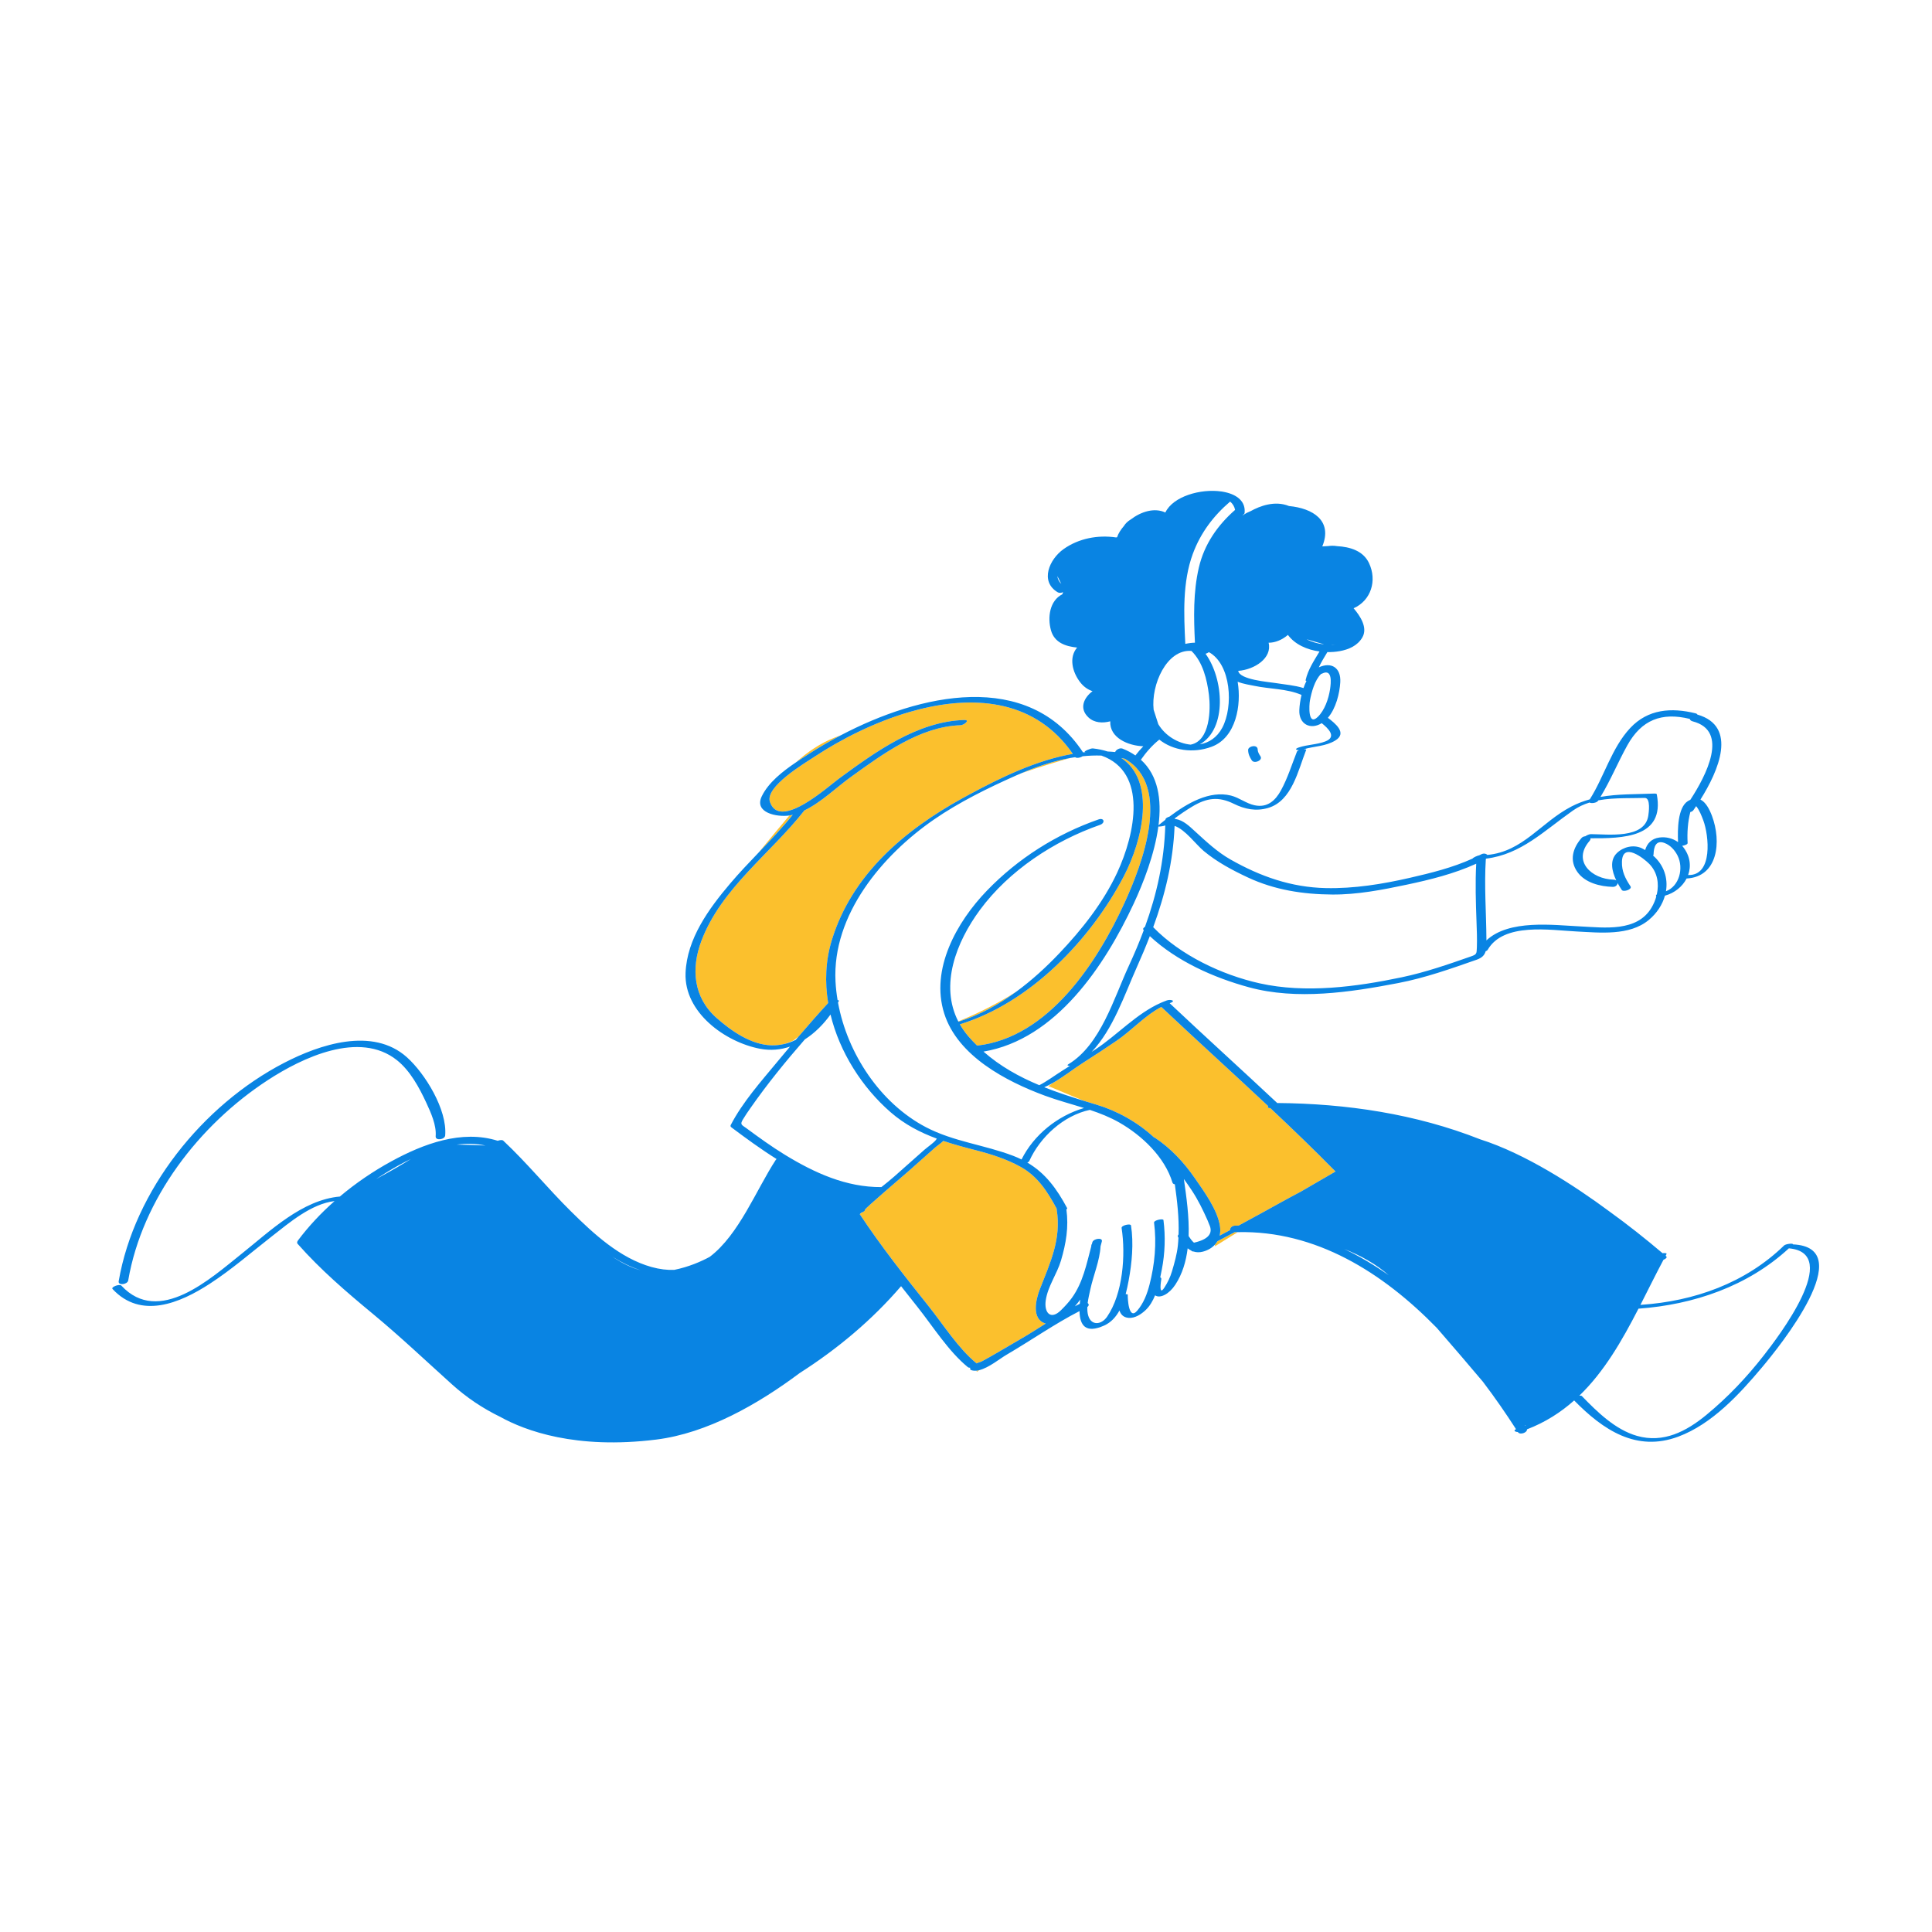 <?xml version="1.0" standalone="no"?>
<svg version="1.1" id="Layer_1" xmlns="http://www.w3.org/2000/svg" xmlns:xlink="http://www.w3.org/1999/xlink" x="0px" y="0px" width="595.28px" height="595.28px" viewBox="0 0 595.28 595.28" enable-background="new 0 0 595.28 595.28" xml:space="preserve">
<path id="color_x5F_2" fill="#FBC02D" d="M295.255,314.709c3.191-1.286,10.796-4.563,17.909-9.186
	c-5.479,4.016-11.459,7.308-17.859,9.275C295.289,314.769,295.271,314.739,295.255,314.709z M346.231,270.058
	c-10.254,19.577-28.83,38.938-50.48,45.549c0.736,1.286,1.614,2.543,2.662,3.762c0.851,0.988,1.738,1.909,2.642,2.801
	c21.992-2.429,37.091-25.707,45.482-44.091c5.37-11.765,14.642-35.886,0.073-44.271c-0.371-0.09-0.742-0.179-1.114-0.256
	C356.19,240.751,352.165,258.729,346.231,270.058z M259.195,226.482c-0.757,0.29-1.481,0.569-2.158,0.833
	c-4.333,1.686-8.4,4.501-11.772,7.566c1.324-0.896,2.636-1.736,3.859-2.527C252.222,230.351,255.608,228.362,259.195,226.482z
	 M296.386,246.048c0.705-0.411,1.458-0.821,2.249-1.229c9.707-5.249,20.703-10.58,31.922-12.54
	c-11.283-16.369-29.535-18.17-47.247-13.737c-1.024,0.266-2.046,0.542-3.064,0.828c-10.698,3.111-21.035,8.339-29.33,13.819
	c-3.09,2.042-15.24,9.215-13.69,13.874c0.727,2.184,2.163,3.018,3.968,3.002c0.558-0.051,1.124-0.129,1.68-0.223
	c0.696-0.167,1.425-0.418,2.173-0.736c0.868-0.371,1.761-0.83,2.657-1.345c4.472-2.573,9.008-6.546,10.804-7.864
	c11.2-8.219,24.167-17.625,38.594-18.06c1.953-0.059-0.08,1.587-1.134,1.619c-12.497,0.376-23.997,8.879-33.774,15.918
	c-4.5,3.239-9.115,7.813-14.351,10.335c-10.423,13.315-25.644,23.979-31.759,40.269c-3.189,8.495-2.43,17.38,4.696,23.665
	c4.544,4.007,10.642,8.291,16.952,8.438c1.32,0.03,2.563-0.111,3.748-0.372c1.794-0.515,2.891-1.061,2.891-1.061l1.646-1.234
	c2.997-3.505,6.037-6.973,9.155-10.366c-1.066-6.446-0.822-13.047,1.127-19.4C262.475,269.517,278.582,255.883,296.386,246.048z
	 M243.22,251.27c-2.563,3.042-5.967,7.114-9.547,11.489c3.645-3.813,7.283-7.633,10.589-11.718c-0.127,0.033-0.252,0.075-0.38,0.105
	C243.676,251.194,243.454,251.235,243.22,251.27z M314.601,238.279c6.052-2.089,11.771-3.774,15.192-4.739
	C324.588,234.479,319.475,236.208,314.601,238.279z M325.586,372.702c-0.016-0.096-0.01-0.187,0.005-0.275
	c-2.781-5.146-5.772-9.915-11.044-12.863c-4.432-2.479-9.227-3.969-14.124-5.228c-3.34-0.858-6.606-1.741-9.771-2.806
	c-0.821,0.809-1.988,1.568-2.615,2.129c-2.669,2.382-5.349,4.752-8.027,7.124c-1.348,1.193-13.696,11.695-13.525,11.976
	c0.156,0.258-0.376,0.629-1.031,0.862l-0.535,0.507c6.506,9.84,13.86,19.15,21.218,28.359c4.546,5.69,9.059,12.926,14.741,17.579
	c0.011,0.009,0.014,0.019,0.023,0.026c0.25-0.197,1.206-0.409,1.699-0.675c1.521-0.818,3.022-1.669,4.513-2.54
	c2.384-1.393,4.757-2.803,7.15-4.18c2.694-1.552,5.321-3.23,7.956-4.895c-0.051-0.014-0.102-0.018-0.152-0.033
	c-4.318-1.37-2.906-7.365-1.701-10.464C323.557,389.102,327.067,381.822,325.586,372.702z M301.035,422.648l0.711-0.489
	c-0.324,0.082-0.644,0.146-0.954,0.172L301.035,422.648z M301.037,420.364c0.062,0.005,0.124,0.011,0.181,0.025
	c-0.071-0.018-0.13-0.035-0.18-0.054C301.039,420.346,301.037,420.354,301.037,420.364z M391.435,341.445
	c-0.805-0.011-0.906-0.3-0.674-0.63c-10.925-10.242-22.039-20.288-32.938-30.559c-5.145,2.696-9.025,7.172-13.848,10.455
	c-3.417,2.327-6.878,4.592-10.365,6.813c-2.736,1.743-5.916,4.274-9.196,6.138l-1.379,0.984l10.816,4.507
	c1.34,0.411,2.684,0.819,4.031,1.222c6.156,1.841,12.59,5.334,17.66,10.061c0.11,0.025,0.212,0.061,0.297,0.116
	c4.885,3.228,8.951,7.606,12.273,12.409c2.834,4.099,7.069,9.838,7.789,14.923c0.143,1.013,0.096,1.967-0.115,2.846
	c1.079-0.567,2.153-1.142,3.229-1.716c-0.096-0.575,0.524-1.334,1.496-1.373c0.375-0.016,0.743-0.006,1.115-0.015
	c4.56-2.457,9.095-4.959,13.624-7.469c1.804-1,3.646-1.973,5.491-2.952l10.753-6.244
	C404.952,354.307,398.236,347.831,391.435,341.445z M375.097,382.454c-0.214,0.367-0.466,0.711-0.754,1.029
	c0.02,0.318,0.026,0.498,0.026,0.498l7.003-4.339c-0.323,0.008-0.642,0-0.966,0.013C378.64,380.597,376.872,381.531,375.097,382.454
	z"></path>
<path id="color_x5F_1" d="M385.71,234.292c-0.669-1.014-1.12-1.977-1.145-3.206c-0.015-0.723,1.023-1.146,1.592-1.187
	c0.662-0.047,1.332,0.248,1.346,0.978c0.016,0.809,0.424,1.472,0.855,2.128C389.206,234.286,386.449,235.412,385.71,234.292z
	 M542.897,421.316c-6.985,8.312-15.432,17.483-25.803,21.341c-12.893,4.795-23.141-2.04-32.07-11.157
	c-4.138,3.678-8.898,6.735-14.53,8.903c0.085,1.048-2.193,1.802-2.788,0.868c-0.01-0.015-0.02-0.03-0.029-0.046
	c-0.852-0.027-1.5-0.434-0.568-0.878c-3.119-4.845-6.523-9.769-10.204-14.616c-4.185-4.955-9.171-10.807-14.21-16.592
	c-16.67-17.075-37.287-30.041-61.321-29.497c-0.323,0.008-0.642,0-0.966,0.013c-1.766,0.941-3.534,1.876-5.309,2.799
	c-0.214,0.367-0.466,0.711-0.754,1.029c-0.899,0.996-2.143,1.749-3.691,2.164c-1.08,0.289-2.033,0.244-2.891-0.027
	c-0.365-0.021-0.635-0.097-0.633-0.245c-0.42-0.198-0.814-0.456-1.189-0.751c-0.499,4.047-1.63,7.901-3.828,11.246
	c-1.871,2.847-4.673,4.309-6.213,3.238c-0.699,1.721-1.612,3.307-2.889,4.523c-1.333,1.271-3.315,2.594-5.281,2.424
	c-1.601-0.137-2.408-1.061-2.804-2.274c-1.093,1.997-2.588,3.683-4.726,4.642c-5.714,2.564-7.497-0.064-7.581-4.456
	c-7.709,3.962-15.027,9.096-22.501,13.462c-2.035,1.188-5.431,3.994-8.367,4.73c-0.324,0.082-0.644,0.146-0.954,0.172
	c-0.444,0.037-0.871,0.012-1.275-0.09c-0.621-0.156-0.723-0.476-0.551-0.808c-0.31,0.004-0.588-0.054-0.773-0.205
	c-5.98-4.898-10.747-12.546-15.512-18.548c-1.686-2.123-3.371-4.25-5.047-6.387c-8.913,10.397-19.652,19.381-31.263,26.78
	c-12.91,9.66-28.542,18.528-44.149,20.479c-24.814,3.102-40.423-2.736-48.108-7.002c-5.28-2.564-10.271-5.871-14.902-10.047
	c-8.108-7.309-15.954-14.749-24.377-21.72c-8.107-6.709-16.066-13.539-23.048-21.441c-0.03-0.034-0.062-0.066-0.092-0.101
	c-0.041-0.046-0.065-0.092-0.09-0.139c-0.064-0.123-0.076-0.246-0.042-0.366c0.025-0.164,0.101-0.346,0.251-0.546
	c3.272-4.365,7.093-8.43,11.269-12.121c-7.161,0.865-13.804,6.55-19.253,10.809c-6.347,4.961-12.473,10.307-19.242,14.698
	c-9.183,5.958-21.168,10.997-29.912,1.591c-0.576-0.62,2.147-1.654,2.716-1.043c11.56,12.436,27.461-2.161,37.205-9.94
	c8.626-6.888,18.512-16.485,30.107-17.509c4.951-4.174,10.346-7.833,15.888-10.857c9.792-5.344,21.619-9.834,32.755-6.326
	c0.65-0.234,1.405-0.325,1.709-0.04c7.345,6.882,13.712,14.723,20.867,21.794c6.998,6.918,15.098,14.43,24.82,17.141
	c2.515,0.701,4.833,0.964,6.992,0.885c4.461-0.919,8.196-2.528,10.93-4.012c9.027-6.81,14.364-20.727,20.372-29.903
	c0.041-0.063,0.108-0.121,0.187-0.178l0.03-0.076c-4.815-3.019-9.425-6.396-13.863-9.718c-0.303-0.227-0.401-0.451-0.216-0.807
	c3.688-7.068,9.296-13.346,14.349-19.45c1.288-1.556,2.582-3.107,3.884-4.653c-2.856,0.976-5.945,1.29-9.191,0.675
	c-10.809-2.048-23.464-11.212-22.989-23.366c0.413-10.549,7.183-19.817,13.77-27.58c2.76-3.252,5.714-6.351,8.673-9.445
	c3.645-3.813,7.283-7.633,10.589-11.718c-0.127,0.033-0.252,0.075-0.38,0.105c-0.205,0.048-0.428,0.089-0.662,0.123
	c-3.801,0.555-11-0.815-8.496-5.945c2.068-4.235,6.368-7.62,10.541-10.442c1.324-0.896,2.636-1.736,3.859-2.527
	c3.097-2.004,6.483-3.992,10.071-5.872c24.147-12.653,57.499-20.374,74.509,5.339c0.28-0.032,0.562-0.064,0.842-0.092
	c-0.07-0.008-0.133-0.021-0.204-0.029c-0.74-0.081,1.709-1.18,2.386-1.105c1.68,0.184,3.181,0.516,4.548,0.952
	c0.774,0.037,1.548,0.088,2.321,0.168c0.216-0.694,1.439-1.382,2.271-1.056c1.498,0.588,2.802,1.303,3.967,2.107
	c0.748-0.974,1.563-1.93,2.434-2.832c-4.695-0.155-10.428-2.616-10.185-7.689c-2.36,0.625-4.894,0.492-6.696-1.18
	c-2.976-2.762-1.469-6.062,1.235-8.105c-1.414-0.456-2.724-1.359-3.79-2.732c-2.454-3.162-3.549-7.674-0.959-10.705
	c-3.522-0.353-6.988-1.499-8.05-5.302c-1.109-3.969-0.44-9.127,3.485-11.117c0.117-0.237,0.201-0.457,0.261-0.658
	c-0.549,0.24-1.204,0.318-1.647,0.057c-5.642-3.334-2.601-10.212,1.777-13.318c4.667-3.313,10.569-4.423,16.177-3.593
	c0.111-0.021,0.217-0.043,0.316-0.062c0.366-1.175,1.184-2.398,2.079-3.435c0.454-0.727,1.13-1.457,2.151-2.058
	c3.115-2.372,7.263-3.725,10.634-2.124c2.382-5.005,10.893-7.382,17.214-6.489c0.072,0.011,0.147,0.017,0.219,0.027
	c0.042,0.005,0.083,0.013,0.126,0.018c0.3,0.049,0.591,0.11,0.879,0.174c3.717,0.823,6.377,2.917,5.976,6.443
	c-0.024,0.216-0.267,0.415-0.597,0.573c0.021,0.041,0.039,0.078,0.055,0.109c0.047-0.037,0.088-0.074,0.146-0.112
	c0.679-0.45,1.466-0.847,2.32-1.196c2.714-1.503,7.363-3.334,11.771-1.544c7.315,0.688,13.522,4.479,10.254,12.439
	c0.593-0.047,1.208-0.084,1.84-0.105c0.728-0.11,1.664-0.151,2.719,0.024c4.005,0.23,8.043,1.431,9.833,5.217
	c2.543,5.38,0.64,11.528-4.745,13.928c2.005,2.331,4.472,6,2.661,9.037c-1.507,2.529-4.18,3.678-6.989,4.178
	c-1.184,0.211-2.455,0.307-3.753,0.283c-0.936,1.547-1.881,3.08-2.643,4.704c3.904-1.785,6.872,0.132,6.619,4.591
	c-0.194,3.422-1.348,8.084-3.817,10.958c2.177,1.665,6.034,4.638,2.354,6.942c-3.007,1.883-6.513,1.769-9.789,2.741
	c0.467-0.02,0.81,0.041,0.75,0.19c-2.471,6.225-4.356,15.782-11.806,17.918c-3.673,1.053-7.069,0.389-10.482-1.293
	c-4.697-2.313-8.285-1.889-12.882,0.882c-1.842,1.11-3.603,2.31-5.316,3.583c0,0.064-0.004,0.129-0.005,0.195
	c0.086-0.002,0.172,0.003,0.256,0.017c2.433,0.402,4.271,2.249,6.035,3.858c3.449,3.146,6.797,6.309,10.882,8.627
	c9.214,5.229,18.697,8.569,29.363,8.805c8.701,0.191,17.389-1.216,25.852-3.153c6.526-1.494,13.214-3.146,19.348-5.934
	c0.201-0.331,1.475-0.908,2.082-1.017c0.209-0.106,0.424-0.201,0.631-0.311c0.735-0.389,1.521-0.2,1.847,0.198
	c10.996-1.013,16.504-10.028,25.912-14.917c1.871-0.972,3.758-1.68,5.662-2.211c4.447-7.001,6.744-15.881,12.463-21.983
	c5.468-5.833,12.648-6.359,20.101-4.524c0.352,0.087,0.521,0.224,0.571,0.383c12.61,3.614,6.43,17.512,0.964,26.195
	c1.623,0.804,2.752,2.908,3.54,5.004c2.999,7.979,1.862,18.789-7.81,19.318c-1.277,2.488-3.69,4.471-6.673,5.287
	c-0.772,2.746-2.447,5.387-5.007,7.509c-5.95,4.931-15.095,3.879-22.208,3.525c-8.183-0.407-22.5-2.838-27.402,5.65
	c-0.104,0.179-0.34,0.334-0.631,0.454c-0.327,1.157-1.072,2.003-2.768,2.596c-7.991,2.794-15.844,5.594-24.189,7.197
	c-14.788,2.842-31.248,5.32-46.01,1.286c-10.78-2.946-22.152-7.975-30.498-15.747c-1.261,3.255-2.632,6.508-4.1,9.785
	c-3.665,8.184-7.22,18.926-13.818,25.867c0.376-0.246,0.757-0.488,1.132-0.736c6.834-4.519,12.683-11.07,20.225-14.391
	c0.219-0.096,0.441-0.186,0.664-0.277c0.374-0.152,0.748-0.307,1.131-0.443c1.156-0.411,2.979,0.11,1.04,0.801
	c-0.055,0.02-0.107,0.043-0.162,0.063c10.963,10.337,22.148,20.442,33.14,30.748c21.313,0.167,42.643,3.338,62.536,11.188
	c13.931,4.432,28.97,14.194,39.899,22.284c5.588,4.035,11.006,8.323,16.279,12.796c0.738-0.102,1.398-0.016,1.227,0.3
	c-0.091,0.168-0.181,0.338-0.272,0.507c0.06,0.051,0.121,0.102,0.181,0.152c0.393,0.337-0.134,0.795-0.839,1.073
	c-2.42,4.548-4.729,9.253-7.113,13.917c0.083-0.021,0.161-0.035,0.226-0.04c16.403-1.116,32.136-6.704,44.064-18.297
	c0.47-0.457,2.822-0.76,2.719-0.323C573.065,384.343,548.164,415.05,542.897,421.316z M516.885,263.63
	c-0.836-1.666-2.221-3.219-4.015-3.891c-2.666-0.999-3.31,1.202-3.386,3.52c-0.004,0.127-0.058,0.244-0.145,0.352
	c3.372,2.933,4.643,7.001,3.97,10.998C517.408,273.059,518.842,267.527,516.885,263.63z M522.619,248.382
	c-0.293,0.435-0.582,0.854-0.857,1.245c-0.217,0.308-0.565,0.489-0.941,0.567c-0.805,3.105-1.011,6.373-0.837,9.564
	c0.022,0.403-0.89,0.727-1.696,0.86c0.081,0.093,0.171,0.175,0.249,0.271c2.262,2.842,2.584,5.998,1.6,8.717
	c7.729,0.267,6.413-12.225,4.671-16.856C524.251,251.27,523.61,249.632,522.619,248.382z M493.129,245.544
	c5.344-0.951,10.835-0.795,16.519-1.033c0.186-0.008,0.78-0.045,0.835,0.248c2.554,13.424-10.601,13.562-20.455,13.529
	c0.071,0.225,0.009,0.501-0.271,0.824c-5.39,6.215,0.646,11.741,7.392,11.923c0.368,0.01,0.649,0.097,0.852,0.23
	c-1.345-2.809-2.123-6.181,0.205-8.436c1.937-1.877,5.084-2.672,7.632-1.485c0.377,0.176,0.715,0.379,1.063,0.574
	c0.576-2.025,1.958-3.541,4.405-3.867c2.008-0.268,4.087,0.244,5.728,1.418c-0.161-3.806-0.135-10.639,3.026-12.638
	c0.267-0.169,0.524-0.304,0.775-0.417c4.788-7.328,12.08-21.229,0.714-24.15c-0.561-0.145-0.831-0.434-0.901-0.758
	c-8.688-2.135-14.876,0.313-19.221,8.107C498.507,234.853,496.253,240.421,493.129,245.544z M457.99,289.431
	c0,0.109,0.001,0.215,0.002,0.321c6.959-6.54,20.564-4.714,28.936-4.31c7.408,0.359,17.484,1.781,21.957-5.814
	c0.624-1.059,1.117-2.217,1.448-3.413c-0.216-0.147-0.11-0.411,0.164-0.659c0.732-3.277,0.21-6.774-2.311-9.354
	c-1.616-1.653-8.248-6.982-8.44-0.693c-0.09,2.953,1.02,5.154,2.638,7.584c0.625,0.938-2.19,1.87-2.697,1.109
	c-0.411-0.617-0.856-1.343-1.276-2.128c-0.03,0.591-0.585,1.21-1.49,1.186c-3.864-0.104-8.508-1.221-10.896-4.585
	c-2.545-3.587-1.426-7.364,1.288-10.492c0.272-0.314,0.712-0.479,1.162-0.521c0.438-0.324,1.246-0.651,1.674-0.65
	c5.239,0.016,16.622,1.588,17.719-5.691c0.118-0.778,0.817-5.513-1.102-5.467c-2.095,0.051-4.189,0.045-6.283,0.082
	c-2.674,0.047-5.385,0.174-8.002,0.666c-0.028,0.043-0.053,0.088-0.081,0.132c-0.419,0.646-2.063,0.907-2.649,0.542
	c-1.782,0.555-3.496,1.336-5.094,2.459c-8.941,6.283-15.979,13.484-26.695,14.814c-0.045,0.033-0.1,0.065-0.152,0.098
	C457.277,272.92,457.936,281.157,457.99,289.431z M410.296,198.646c0.393-0.011,0.775-0.038,1.15-0.076
	c-0.401,0.018-0.785,0.033-1.133,0.043C410.308,198.624,410.303,198.635,410.296,198.646z M327,179.909l-1.207-2.413
	C325.882,178.358,326.257,179.18,327,179.909z M126.604,357.109c-2.498,1.199-4.891,2.53-7.118,3.887
	c-1.225,0.746-2.44,1.521-3.643,2.317c0.394-0.224,0.79-0.447,1.194-0.666C121.365,360.304,124.369,358.499,126.604,357.109z
	 M149.588,352.956c-2.92-0.615-5.901-0.66-8.875-0.289C143.65,352.713,146.85,352.832,149.588,352.956z M197.365,391.392
	c-3.011-0.988-5.906-2.444-8.655-4.164C191.428,389.048,194.377,390.585,197.365,391.392z M359.04,254.331
	c-0.578,0.225-1.652,0.381-2.136,0.336c-1.158,8.611-4.704,17.563-7.592,23.759c-8.887,19.067-23.941,41.839-46.282,45.59
	c5.127,4.52,10.971,7.755,17.187,10.349c1.923-0.908,5.212-3.292,6.987-4.402c0.821-0.514,1.637-1.036,2.455-1.554
	c-0.644-0.002-1.052-0.146-0.418-0.531c9.904-6.035,13.925-20.248,18.536-30.215c1.703-3.682,3.258-7.356,4.635-11.053
	c-0.018-0.019-0.038-0.036-0.055-0.055c-0.318-0.333-0.047-0.708,0.431-0.985C356.424,275.547,358.719,265.333,359.04,254.331z
	 M361.911,254.476c-0.442,11.034-2.92,21.17-6.591,31.207c8.422,8.664,21.184,14.712,32.811,17.3
	c14.111,3.141,29.718,1.089,43.773-1.868c7.314-1.539,14.235-3.949,21.271-6.409c1.81-0.633,1.802-0.792,1.873-2.804
	c0.094-2.647-0.016-5.295-0.113-7.941c-0.219-5.949-0.406-11.893-0.088-17.838c-6.754,3.09-14.212,4.937-21.402,6.459
	c-7.494,1.586-15.244,3.092-22.934,3.038c-9.026-0.063-17.748-1.399-25.989-5.245c-4.822-2.25-9.51-4.744-13.614-8.156
	C368.463,260.185,365.174,255.576,361.911,254.476z M403.615,215.825c-0.255,1.383-0.672,8.032,2.395,5.087
	c2.15-2.064,3.343-5.606,3.79-8.478c0.316-2.031,0.792-6.506-2.446-4.89c-0.104,0.052-0.209,0.09-0.314,0.12
	C405.086,209.528,404.071,213.353,403.615,215.825z M402.584,196.96c1.58,0.844,3.401,1.352,5.212,1.566
	c0.007-0.013,0.015-0.026,0.021-0.039L402.584,196.96z M381.515,206.706c0.431,2.734,9.358,3.405,11.358,3.731
	c2.839,0.463,5.954,0.686,8.759,1.563c0.26-0.757,0.564-1.494,0.908-2.197c-0.181-0.036-0.289-0.106-0.264-0.22
	c0.742-3.295,2.603-6.012,4.29-8.85c-3.818-0.521-7.555-2.139-9.737-5.104c-1.724,1.476-3.848,2.415-5.953,2.408
	C392.036,202.779,386.535,206.322,381.515,206.706z M365.209,198.313c0.001,0.027,0.011,0.05,0.014,0.076
	c1.017-0.226,2.006-0.35,2.959-0.369c-0.376-7.734-0.561-15.521,1.197-23.113c1.668-7.202,5.772-13.072,11.17-17.799
	c-0.191-1.036-0.729-1.894-1.525-2.568c-5.114,4.391-9.091,9.59-11.503,16.131C364.311,179.372,364.761,189.222,365.209,198.313z
	 M372.476,200.937c-0.271,0.211-0.646,0.393-1.029,0.501c5.614,7.743,6.72,23.076-1.753,27.904c2.757-0.467,5.286-2.069,6.909-5.118
	C380.081,217.689,379.341,204.679,372.476,200.937z M355.452,218.672l1.439,4.463c2.142,3.571,6.054,5.93,9.966,6.302
	c0.035-0.008,0.07-0.02,0.104-0.026c5.88-1.218,6.089-10.821,5.536-15.286c-0.586-4.724-1.869-10.112-5.394-13.56
	C359.475,199.938,354.605,211.019,355.452,218.672z M351.524,234.09c5.376,4.844,6.423,12.346,5.436,20.179
	c0.678-0.553,1.386-1.123,2.125-1.701c0-0.011,0.001-0.021,0.001-0.031c0.004-0.417,0.584-0.737,1.225-0.91
	c5.5-4.144,12.354-8.152,18.972-6.496c2.564,0.641,4.664,2.431,7.284,2.987c3.934,0.836,6.397-1.458,8.105-4.57
	c2.088-3.806,3.343-7.942,4.938-11.962c0.072-0.181,0.308-0.33,0.614-0.447c-0.86-0.011-1.456-0.361-0.03-0.841
	c2.653-0.893,5.582-0.851,8.186-1.86c3.57-1.386,0.922-3.972-1.133-5.619c-3.521,2.183-7.102,0.271-6.904-4.055
	c0.064-1.416,0.287-3.032,0.679-4.656c-0.043-0.012-0.088-0.021-0.126-0.037c-4.331-1.879-9.798-1.771-14.386-2.744
	c-1.086-0.23-3.346-0.55-5.177-1.272c0.007,0.042,0.019,0.081,0.026,0.123c1.152,6.913-0.424,17.083-8.038,19.909
	c-5.732,2.128-11.917,1.145-16.118-2.198C355.031,229.604,353.078,231.854,351.524,234.09z M345.497,233.552
	c10.693,7.199,6.667,25.178,0.734,36.506c-10.254,19.577-28.83,38.938-50.48,45.549c0.736,1.286,1.614,2.543,2.662,3.762
	c0.851,0.988,1.738,1.909,2.642,2.801c21.992-2.429,37.091-25.707,45.482-44.091c5.37-11.765,14.642-35.886,0.073-44.271
	C346.24,233.718,345.869,233.629,345.497,233.552z M331.273,233.3c-0.494,0.074-0.988,0.15-1.48,0.24
	c-5.205,0.939-10.318,2.668-15.192,4.739c-0.571,0.243-1.142,0.487-1.707,0.739c-8.58,3.822-17.346,8.128-25.095,13.468
	c-15.922,10.974-31.428,29.359-30.367,49.917c0.099,1.91,0.319,3.829,0.64,5.744c0.295,0.029,0.472,0.114,0.395,0.262
	c-0.086,0.165-0.177,0.329-0.266,0.494c2.88,15.737,13.042,31.06,27.134,38.423c8.459,4.419,17.999,5.423,26.847,8.798
	c0.902,0.344,1.751,0.723,2.567,1.124c3.798-7.608,11.101-13.46,19.256-15.855c-4.037-1.269-8.151-2.354-12.106-3.819
	c-11.905-4.41-26.817-12.188-30.973-25.311c-4.325-13.661,3.851-28.195,13.139-37.826c9.564-9.917,21.414-17.42,34.411-21.961
	c1.738-0.607,2.144,1.088,0.45,1.68c-14.144,4.941-28.035,14.054-37,26.213c-7.312,9.916-12.419,23.152-6.671,34.341
	c0.015,0.03,0.034,0.06,0.049,0.09c6.4-1.968,12.38-5.26,17.859-9.275c4.778-3.502,9.181-7.542,13.15-11.718
	c6.996-7.36,13.575-15.643,17.891-24.906c5.634-12.094,9.476-31.024-4.845-36.096c-1.94-0.071-3.881,0.013-5.814,0.21
	C332.897,233.475,331.706,233.698,331.273,233.3z M245.193,320.381c0.274-0.322,0.548-0.646,0.823-0.967
	c2.997-3.505,6.037-6.973,9.155-10.366c-1.066-6.446-0.822-13.047,1.127-19.4c6.176-20.131,22.283-33.765,40.087-43.6
	c0.17-0.094,0.339-0.189,0.51-0.283c0.574-0.314,1.155-0.63,1.738-0.945c9.707-5.249,20.703-10.58,31.922-12.54
	c-11.283-16.369-29.535-18.17-47.247-13.737c-1.023,0.257-2.045,0.532-3.064,0.828c-10.698,3.111-21.035,8.339-29.33,13.819
	c-3.09,2.042-15.24,9.215-13.69,13.874c0.727,2.184,2.163,3.018,3.968,3.002c0.531-0.005,1.094-0.083,1.68-0.223
	c0.696-0.167,1.425-0.418,2.173-0.736c0.868-0.371,1.761-0.83,2.657-1.345c4.472-2.573,9.008-6.546,10.804-7.864
	c11.2-8.219,24.167-17.625,38.594-18.06c1.953-0.059-0.08,1.587-1.134,1.619c-12.497,0.376-23.997,8.879-33.774,15.918
	c-4.5,3.239-9.115,7.813-14.351,10.335c-10.423,13.315-25.644,23.979-31.759,40.269c-3.189,8.495-2.43,17.38,4.696,23.665
	c4.544,4.007,10.642,8.291,16.952,8.438c1.32,0.03,2.563-0.111,3.748-0.372C242.797,321.419,244.036,320.972,245.193,320.381z
	 M271.57,365.764c1.385-1.105,2.75-2.189,3.974-3.274c3.103-2.748,6.212-5.489,9.305-8.25c0.876-0.781,3.415-2.502,3.75-3.367
	c0.007-0.018,0.021-0.035,0.031-0.053c-5.087-1.878-9.879-4.344-14.224-8.127c-8.783-7.647-15.713-18.495-18.513-30.103
	c-2.157,3.003-4.835,5.705-7.909,7.665c-5.914,6.781-11.615,13.782-16.721,21.104c-0.825,1.183-1.656,2.368-2.391,3.61
	c-0.938,1.586-0.333,1.594,1.179,2.709c3.829,2.823,7.695,5.624,11.757,8.108C250.911,361.354,260.697,365.839,271.57,365.764z
	 M301.218,420.39c-0.071-0.018-0.13-0.035-0.18-0.054c0.001,0.01,0,0.019,0,0.028C301.099,420.369,301.161,420.375,301.218,420.39z
	 M322.219,407.804c-0.051-0.014-0.102-0.018-0.152-0.033c-4.318-1.37-2.906-7.365-1.701-10.464
	c3.191-8.205,6.702-15.484,5.221-24.604c-0.016-0.096-0.01-0.187,0.005-0.275c-2.781-5.146-5.772-9.915-11.044-12.863
	c-4.432-2.479-9.227-3.969-14.124-5.228c-3.34-0.858-6.606-1.741-9.771-2.806c-0.821,0.809-1.988,1.568-2.615,2.129
	c-2.669,2.382-5.349,4.752-8.027,7.124c-1.348,1.193-13.696,11.695-13.525,11.976c0.156,0.258-0.376,0.629-1.031,0.862
	c-0.03,0.011-0.059,0.022-0.089,0.032l-0.457,0.457c0.004,0.006,0.008,0.012,0.012,0.018c6.506,9.84,13.86,19.15,21.218,28.359
	c4.546,5.69,9.059,12.926,14.741,17.579c0.011,0.009,0.014,0.019,0.023,0.026c0.25-0.197,1.206-0.409,1.699-0.675
	c1.521-0.818,3.022-1.669,4.513-2.54c2.384-1.393,4.757-2.803,7.15-4.18C316.957,411.146,319.584,409.468,322.219,407.804z
	 M332.829,400.431c-0.426,0.596-0.875,1.183-1.372,1.75c-0.086,0.098-0.18,0.205-0.273,0.312c0.5-0.264,1.006-0.516,1.512-0.767
	C332.731,401.302,332.774,400.87,332.829,400.431z M361.988,364.908c-0.355-0.058-0.64-0.224-0.735-0.538
	c-2.371-7.862-9.367-14.482-16.33-18.473c-2.896-1.66-5.98-2.875-9.133-3.926c-8.087,1.73-15.315,8.35-18.658,15.768
	c-0.083,0.186-0.31,0.342-0.6,0.464c5.537,3.253,9.047,8.004,12.284,14.058c0.056,0.104-0.051,0.238-0.245,0.376
	c0.749,5.444-0.101,10.444-1.658,15.735c-1.23,4.181-4.095,7.967-4.709,12.333c-0.531,3.777,1.52,6.13,4.693,3.001
	c1.203-1.186,2.368-2.425,3.359-3.798c3.417-4.737,4.516-10.376,5.981-15.903c0.006-0.104,0.016-0.215,0.015-0.303
	c-0.001-0.133,0.063-0.254,0.166-0.366c0.051-0.187,0.1-0.374,0.152-0.561c0.333-1.194,3.291-1.562,2.927-0.254
	c-0.135,0.483-0.265,0.967-0.395,1.451c-0.242,4.503-2.241,9.027-3.169,13.381c-0.272,1.276-0.622,2.699-0.801,4.121
	c0.392,0.307,0.473,0.799-0.099,1.229c-0.036,0.896,0.019,1.776,0.25,2.601c0.91,3.233,4.072,2.941,5.818,0.412
	c4.884-7.076,5.774-19.034,4.483-27.346c-0.13-0.839,2.788-1.484,2.897-0.777c0.852,5.479,0.284,11.576-0.734,16.993
	c-0.248,1.317-0.533,2.738-0.91,4.159c0.377-0.009,0.648,0.048,0.644,0.182c-0.036,1.009,0.227,8.021,2.901,4.929
	c1.975-2.282,3.064-5.166,3.809-8.061c1.602-6.231,2.218-12.696,1.392-19.093c-0.097-0.748,2.825-1.34,2.897-0.775
	c0.65,5.033,0.47,10.229-0.5,15.215c-0.15,0.771-0.313,1.591-0.488,2.424c0.231,0.107,0.368,0.293,0.325,0.578
	c-0.078,0.517-0.879,5.367,0.92,2.629c1.036-1.576,1.848-3.283,2.383-5.096c0.749-2.538,1.512-5.218,1.793-7.857
	c0.088-0.824,0.145-1.645,0.188-2.464c-0.024-0.036-0.05-0.071-0.074-0.107c-0.22-0.324-0.132-0.639,0.111-0.901
	C363.313,375.158,362.702,370.058,361.988,364.908z M372.596,377.313c-0.18-0.448-0.36-0.896-0.541-1.344
	c-1.396-3.141-2.885-6.202-4.779-9.083c-0.804-1.223-1.641-2.428-2.506-3.611c0.782,5.46,1.664,11.623,1.465,17.578
	c0.483,0.734,1,1.49,1.643,2.037C372.298,381.892,373.87,380.033,372.596,377.313z M411.494,360.962
	c-6.542-6.655-13.258-13.131-20.059-19.517c-0.805-0.011-0.906-0.3-0.674-0.63c-10.925-10.242-22.039-20.288-32.938-30.559
	c-5.145,2.696-9.025,7.172-13.848,10.455c-3.417,2.327-6.878,4.592-10.365,6.813c-2.736,1.743-5.916,4.274-9.196,6.138
	c-0.885,0.502-1.777,0.957-2.67,1.334c3.93,1.562,7.995,2.893,12.107,4.157c1.34,0.411,2.684,0.819,4.031,1.222
	c6.156,1.841,12.59,5.334,17.66,10.061c0.11,0.025,0.212,0.061,0.297,0.116c4.885,3.228,8.951,7.606,12.273,12.409
	c2.834,4.099,7.069,9.838,7.789,14.923c0.143,1.013,0.096,1.967-0.115,2.846c1.079-0.567,2.153-1.142,3.229-1.716
	c-0.096-0.575,0.524-1.334,1.496-1.373c0.375-0.016,0.743-0.006,1.115-0.015c4.56-2.457,9.095-4.959,13.624-7.469
	c1.804-1,3.646-1.973,5.491-2.952L411.494,360.962z M427.901,392.927c-3.944-3.47-8.731-6.106-13.734-8.094
	C418.938,387.103,423.518,389.833,427.901,392.927z M470.146,439.192c-0.111,0.004-0.216,0.003-0.318,0.002
	c0.022,0.035,0.045,0.07,0.068,0.105C469.981,439.265,470.062,439.228,470.146,439.192z M551.181,384.632
	c-12.655,11.684-29.314,17.357-46.339,18.59c-5.069,9.844-10.555,19.415-18.232,26.812c0.352-0.046,0.651-0.022,0.792,0.122
	c4.711,4.86,10.291,10.357,17.011,12.268c8.106,2.304,15.154-1.367,21.331-6.455c6.614-5.447,12.411-11.565,17.674-18.304
	C547.822,412.024,567.769,386.085,551.181,384.632z M39.501,394.528c4.337-25.202,21.848-47.906,42.959-61.689
	c10.599-6.921,28.272-15.402,39.841-6.183c4.083,3.254,6.884,8.454,9.036,13.093c1.395,3.006,3.191,6.946,2.898,10.353
	c-0.126,1.466,2.822,1.032,2.932-0.238c0.683-7.93-6.189-19.105-11.813-24.124c-10.565-9.429-26.885-3.924-37.849,1.762
	c-25.064,12.995-46.105,39.201-50.936,67.266C36.325,396.188,39.284,395.791,39.501,394.528z" fill="#0984E3"></path>
</svg>